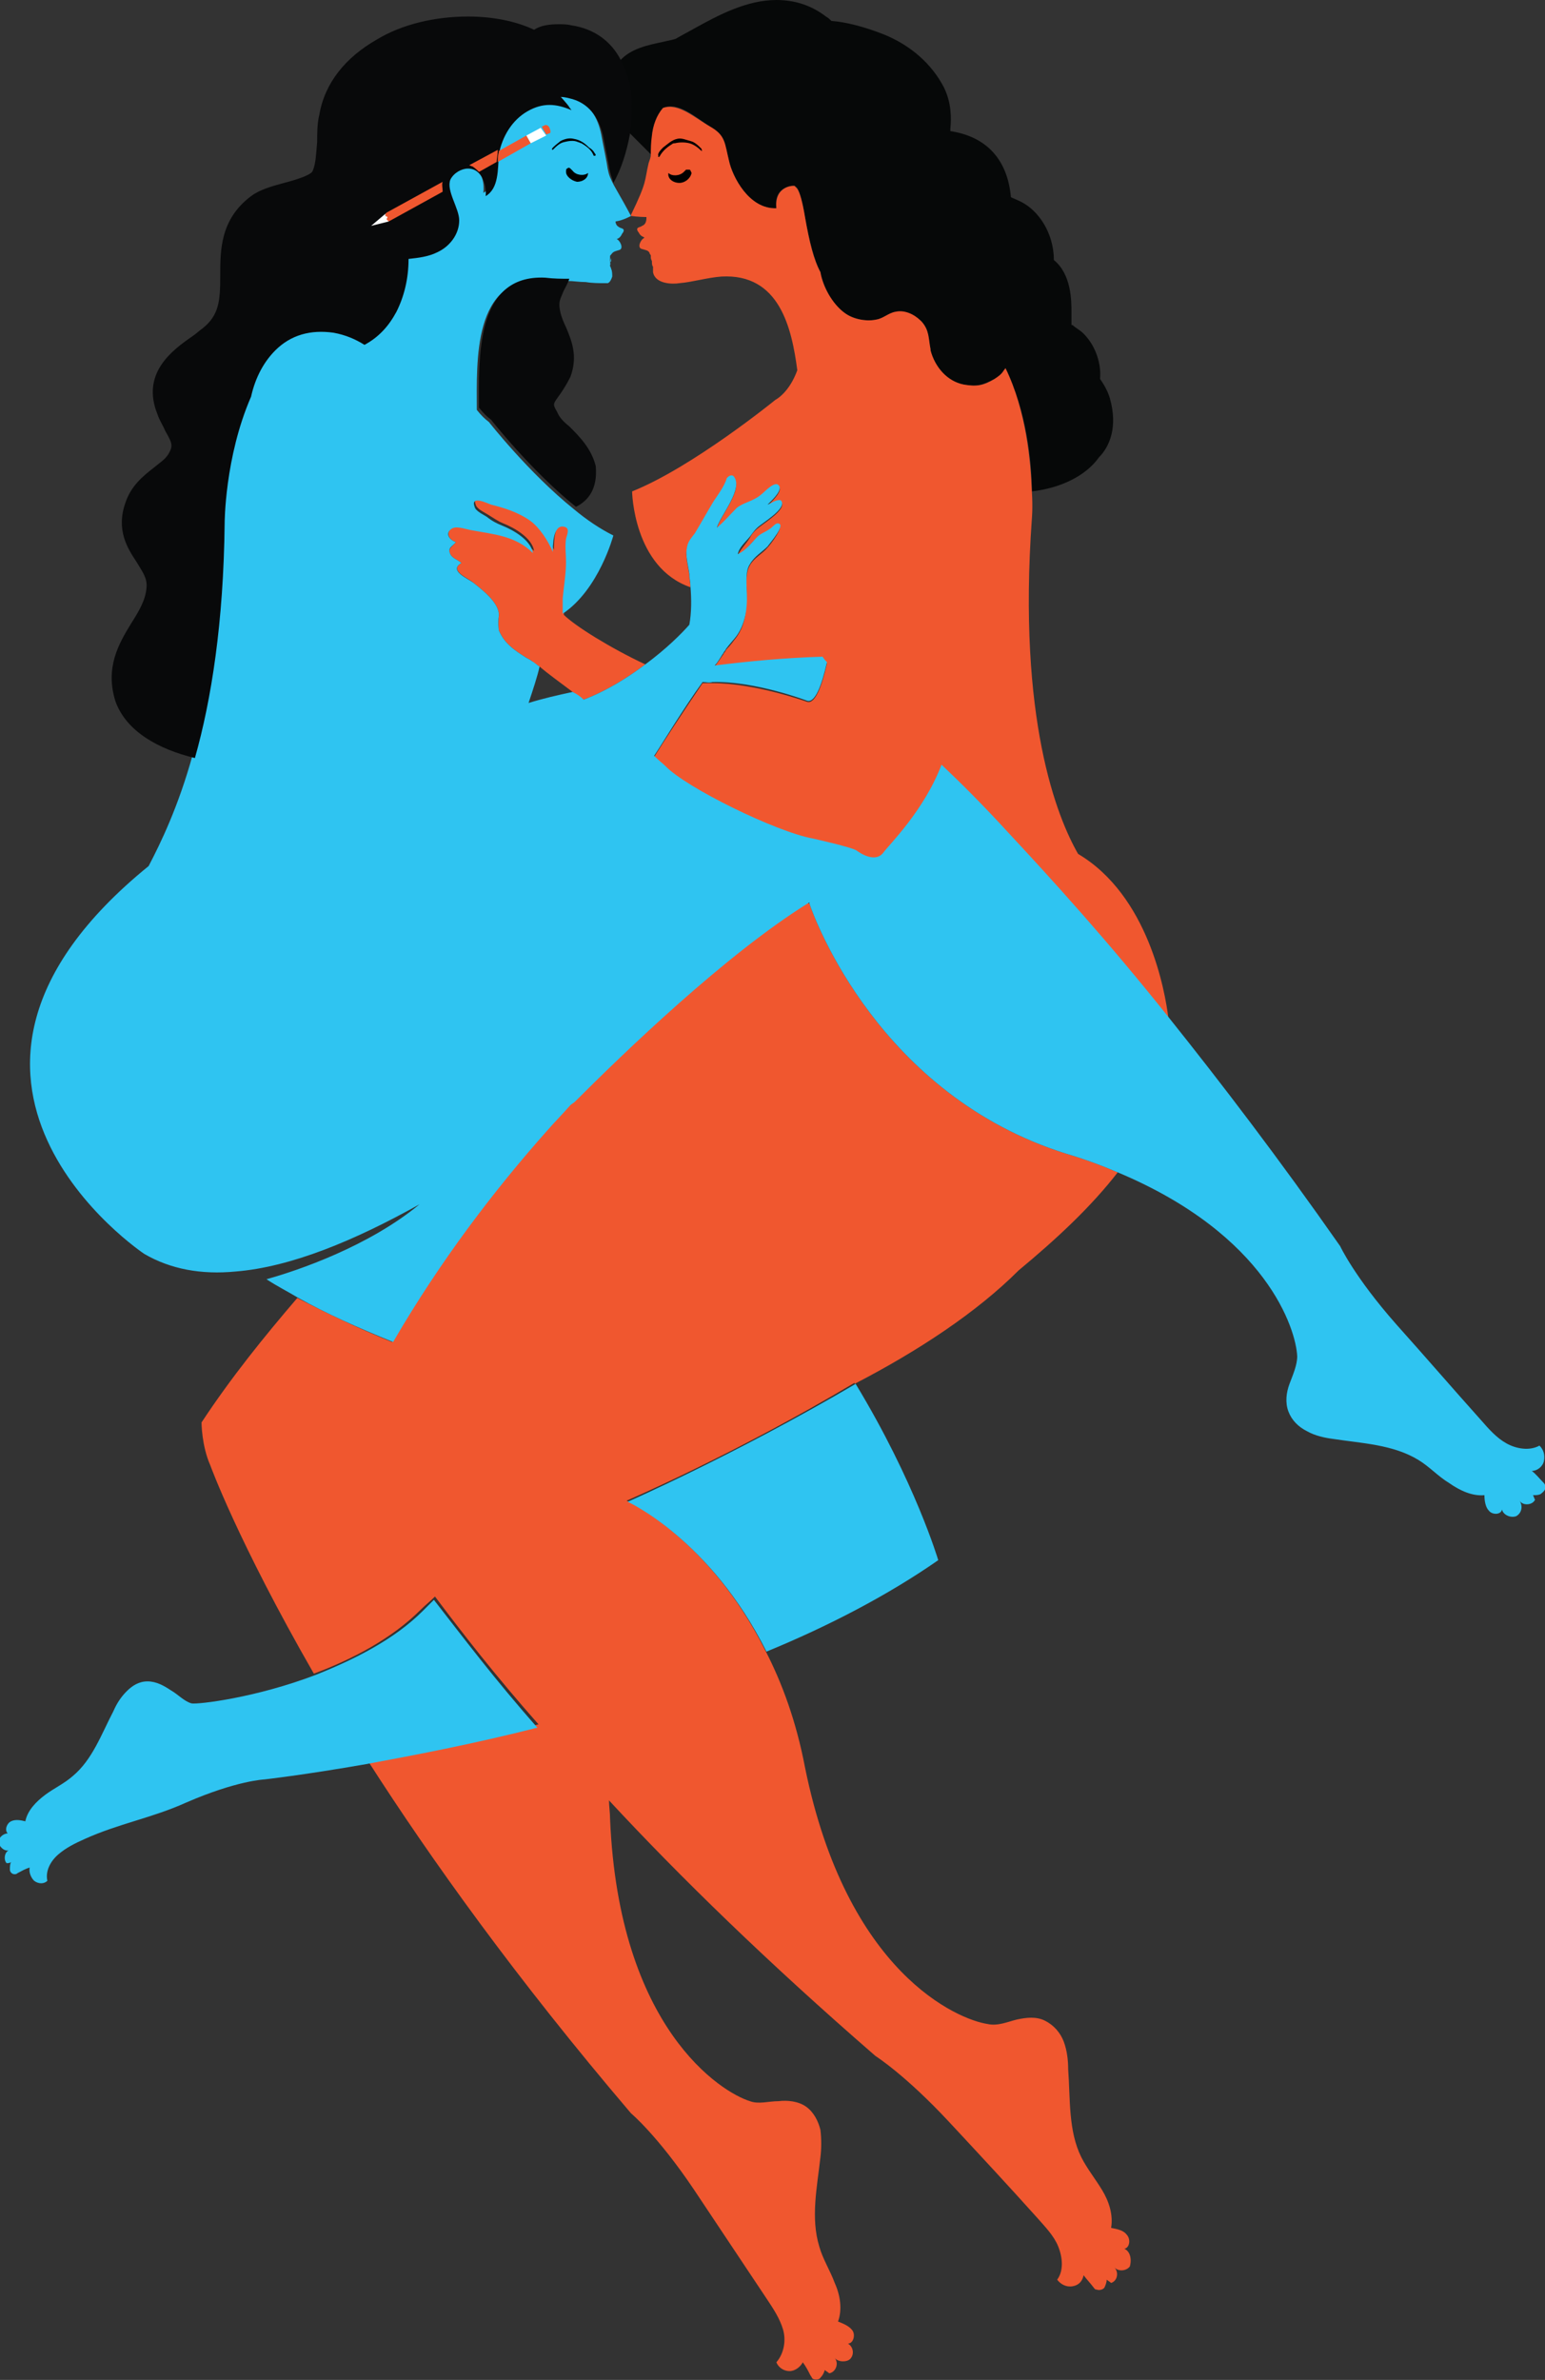 <?xml version="1.0" encoding="utf-8"?>
<!-- Generator: Adobe Illustrator 18.1.1, SVG Export Plug-In . SVG Version: 6.00 Build 0)  -->
<svg version="1.1" id="Layer_1" xmlns="http://www.w3.org/2000/svg" xmlns:xlink="http://www.w3.org/1999/xlink" x="0px" y="0px"
	 viewBox="38 0 140.3 216" enable-background="new 38 0 140.3 216" xml:space="preserve">
<rect x="38" y="0" width="140.3" height="216" fill="#333333" stroke="none"/>
<g id="ENTER_THE_PROCTOLOGIST">
</g>
<g id="REARSEARCH_METHOD_1_">
</g>
<g id="DR._BEN_DOVER">
</g>
<g id="AMOROUS_ANAL-YSIST">
</g>
<g id="NUTTY_PROFESSOR">
</g>
<g id="SACK__x26__SAVE">
</g>
<g id="CHECK_PLEASE_PLEASE_PLEASE">
</g>
<g id="OPEN-BOOK_TESTE">
</g>
<g id="TESTE_x2C__TESTE_x2C__1_x2C__2_x2C__3">
</g>
<g id="GUY-ROPRACTOR">
</g>
<g id="ORAL-EXAM">
</g>
<g id="DOCTOR_x2019_S_ORDERS">
</g>
<g id="LEGS_UP_CHECK-UP">
</g>
<g id="INSIDER_INFORMATION">
</g>
<g id="TRIPLE_X-RAY">
</g>
<g id="DERM-OH-OH-_x0D_OH-TOLOGY">
</g>
<g id="CAT__x28_OR_MATT_x29__SCAN">
</g>
<g id="DEEP-ASSESSMENT">
</g>
<g id="SPLIT_SCREENING">
</g>
<g id="AREOLA_51">
</g>
<g id="INSPECTOR_GRAB-IT">
</g>
<g id="WHAT_x2019_S_CUPPED_x2C__DOC_x3F_">
</g>
<g id="ULTRABOUND_TEST">
</g>
<g id="HANDY_SCAN">
</g>
<g id="CHEST_XXXAM">
</g>
<g id="PAIR-SCOPE">
</g>
<g id="CLOSER_EXAMINATION">
</g>
<g id="PRIVATE_SCREENING">
</g>
<g id="WHAM_BAM_MAMMOGRAM">
</g>
<g id="Layer_34">
</g>
<g id="MAN-O-GRAM">
</g>
<g id="INSPECT-A-PEC">
</g>
<g id="STUDY_BUDDY">
	<path fill="none" d="M100.7,53.4c-5.1-1.8-5.3-8.7-5.3-8.7c5.5-2.2,13-8.3,13-8.3c0.7-0.4,1.5-1.3,2.3-2.4
		c-0.5-3.8-1.6-8.8-6.9-8.5c-1.3,0.1-2.5,0.4-3.8,0.6c-0.6,0.1-2.2,0.1-2.4-1c0-0.1,0-0.3,0-0.5l0,0l0,0c0-0.1,0-0.3-0.1-0.5
		c0-0.1-0.1-0.2-0.1-0.3c0-0.1,0-0.1,0-0.2l0,0c0-0.1,0-0.1-0.1-0.2c-0.2-0.3-0.4-0.3-0.7-0.4c-0.5-0.1-0.1-0.9,0.2-1
		c0,0-0.1,0-0.1-0.1c-0.2-0.1-0.3-0.3-0.4-0.4c-0.1-0.1-0.2-0.3-0.1-0.4c0.1-0.1,0.3-0.1,0.4-0.2c0.3-0.2,0.4-0.4,0.4-0.7
		c0,0,0,0,0-0.1c-0.7,0-1.4-0.1-1.4-0.1c0,0,0-0.1,0-0.1c0,0-0.7,0.4-1.4,0.5c0,0.2,0.1,0.3,0.3,0.5c0.1,0.1,0.3,0.1,0.4,0.2
		c0.1,0.1,0,0.3-0.1,0.4c-0.1,0.2-0.3,0.4-0.5,0.5c0.3,0.1,0.7,0.9,0.2,1C94,23,93.8,23,93.6,23.3c0,0.1-0.1,0.1-0.1,0.2
		c0,0.3,0,0.5-0.1,0.7c0,0.1,0,0.2,0.1,0.3c0.1,0.2,0.1,0.5,0.1,0.7c0,0.2-0.1,0.5-0.4,0.6c-0.1,0-0.3,0.1-0.3,0
		c-0.6,0-1.2-0.1-1.7-0.1c-0.6-0.1-1.1-0.1-1.7-0.1c-0.2,0.5-0.4,1-0.6,1.3c-0.4,0.7-0.5,1-0.2,1.8c0.1,0.4,0.3,0.9,0.5,1.3
		c0.5,1.2,1.1,2.6,0.4,4.5c-0.3,0.8-0.7,1.4-1.1,1.8c-0.5,0.6-0.5,0.6-0.1,1.4c0.2,0.4,0.7,0.8,1.1,1.3c0.9,0.8,2.1,1.9,2.3,3.7
		c0.3,2.2-0.8,3.2-1.8,3.7c1.2,1,2.4,1.8,3.6,2.4c0,0-1.3,4.9-4.6,7.1c0,0.1,0,0.2,0,0.3c1.1,1.1,4.2,3.1,7.4,4.5
		c1.9-1.4,3.3-2.8,4-3.6C100.8,55.7,100.8,54.5,100.7,53.4z"/>
	<path fill="none" d="M97.1,14.9c0.1-0.3,0.1-0.6,0.2-0.8L96,12.8c-0.1-0.1-0.3-0.3-0.4-0.4c-0.1-0.1-0.3-0.3-0.4-0.4
		c-0.3,1.6-0.8,3.2-1.5,4.4c0.3,0.6,0.7,1.3,1.8,3.3C96.9,16.5,96.6,16.6,97.1,14.9z"/>
	<path fill="none" d="M90.1,62.9c-1.2-1-2.3-1.8-3-2.3c-0.2,0.9-0.6,2-1,3.3C87.3,63.5,88.7,63.2,90.1,62.9z"/>
	<path fill="none" d="M111.7,82.1c0-0.1,0-0.1,0-0.1L111.7,82.1C111.6,82.1,111.6,82.1,111.7,82.1z"/>
	<path fill="#2FC4F1" d="M93.4,23.9C93.4,23.8,93.5,23.8,93.4,23.9c0.1,0,0,0.1,0,0.2v0c0-0.2,0-0.4,0.1-0.7c0,0.1,0,0.1,0,0.3
		C93.5,23.7,93.4,23.8,93.4,23.9z"/>
	<path fill="#060808" d="M138.8,36.2c-0.1-0.4-0.4-1.1-0.9-1.8c0,0,0-0.1,0-0.1c0.1-1.3-0.4-2.8-1.3-3.8c-0.4-0.5-0.9-0.7-1.2-1
		c0,0-0.1,0-0.1,0c0-0.3,0-0.7,0-1.1c0-1.1,0-3.5-1.6-4.8c0-1.7-0.7-3.5-2.1-4.7c-0.7-0.6-1.4-0.8-1.8-1c-0.3-3.4-2.2-5.5-5.5-6
		c0-0.1,0-0.1,0-0.2c0.1-1,0.1-2.4-0.6-3.8c-1.1-2.1-3-3.8-5.5-4.8c-1.8-0.7-3.4-1.1-4.7-1.2c-0.1-0.1-0.3-0.3-0.5-0.4
		c-1.3-1-2.8-1.5-4.5-1.5c-2.7,0-5.3,1.4-7.3,2.5c-0.7,0.4-1.3,0.7-1.8,1c-0.2,0.1-0.8,0.2-1.2,0.3c-1.4,0.3-2.9,0.6-3.9,1.7
		c0.1,0.3,0.3,0.6,0.4,0.9c0.6,1.7,0.7,3.7,0.4,5.6c0.1,0.1,0.3,0.3,0.4,0.4c0.1,0.1,0.3,0.3,0.4,0.4l1.2,1.2c0.1-0.6,0.1-1,0.1-1.7
		c0.1-0.9,0.4-1.8,1-2.5l0,0c1.4-0.6,2.9,0.8,4.3,1.7c1.4,0.8,1.3,1.5,1.7,3.1c0.3,1.4,1.8,4.4,4.3,4.3c-0.3-2.1,1.7-2.1,1.7-2
		c0,0.1,0.4-0.3,0.9,2.8c0.4,2.2,0.8,3.8,1.4,5c0.3,1.4,1.1,3,2.2,3.7c0.8,0.6,2.1,0.8,2.9,0.6c0.6-0.1,1.1-0.6,1.7-0.7
		c0.8-0.1,1.7,0.3,2.3,0.8c0,0,0.1,0.1,0.1,0.1c0.7,0.8,0.6,1.5,0.8,2.5c0,0,0,0,0,0.1c0.4,1.6,1.5,2.8,3,3.1c1.1,0.3,1.8,0,2.8-0.5
		c0.4-0.2,0.6-0.4,0.8-0.7c0.1-0.1,0.1-0.1,0.2-0.3c1.9,3.9,2.4,8.4,2.4,11.2c2.6-0.3,4.9-1.4,6.1-3.1
		C138.8,40.5,139.5,38.7,138.8,36.2z"/>
	<g>
		<path fill="#F0572F" d="M108.4,36.3c0,0-7.5,6.1-13,8.3c0,0,0.1,6.9,5.3,8.7c0-0.4-0.1-0.7-0.1-1.1c-0.1-0.8-0.4-1.7-0.2-2.5
			c0.1-0.5,0.4-0.8,0.7-1.2c0.6-1,1.1-1.9,1.7-2.9c0.4-0.6,1-1.4,1.2-2.1l0,0c0,0,0.3-0.5,0.6-0.2c1,1.1-1.3,3.6-1.5,4.7
			c0.7-0.5,1.2-1.2,1.8-1.8c0.6-0.6,1.5-0.7,2.2-1.2c0.3-0.3,1.4-1.5,1.7-0.7c0.1,0.5-0.8,1.3-1.1,1.6c0.4-0.1,0.8-0.5,1.2-0.4
			c0.6,0.6-1.1,1.7-1.9,2.3c-0.4,0.3-0.7,0.6-0.9,1c-0.3,0.5-0.9,1.1-1.1,1.6c0.8-0.4,1.1-1.1,1.8-1.6c0.3-0.3,0.8-0.4,1.1-0.7
			c0.2-0.1,0.5-0.5,0.7-0.5c0.8,0-0.7,1.9-0.9,2.1c-0.5,0.6-1.2,0.9-1.6,1.6c-0.4,0.7-0.3,1.5-0.3,2.2c0,1.6,0,3-0.9,4.3
			c-0.3,0.4-0.6,0.8-0.9,1.1c-0.1,0.1-0.1,0.2-0.2,0.3c-0.1,0.1-0.1,0.2-0.2,0.3l0,0c-0.2,0.3-0.4,0.6-0.7,1
			c3.2-0.4,6.5-0.7,9.8-0.8c0,0,0.1,0.2,0.4,0.5c-0.5,2.2-1.1,3.7-1.8,3.5c0,0-4.7-1.7-8.6-1.7c-0.3,0-0.6,0-0.9,0
			c-1.7,2.5-3.6,5.4-4.4,6.7c0.4,0.4,0.7,0.7,1,0.9c1.9,2,10.1,6,13.4,6.6c0,0,3.6,0.8,4,1.1c0.4,0.3,1.8,1.1,2.4,0.2
			c0.5-0.7,3.7-3.9,5.3-8c1.7,1.7,3.7,3.7,6,6.1c4.1,4.4,9,9.9,14.6,16.8c-0.3-2.4-1.8-11.1-8.2-14.9c-1.9-3.3-5.5-12.2-4.2-30.4
			c0,0,0.1-1,0-2.5c-0.1-2.7-0.5-7.3-2.4-11.2c0,0.1-0.1,0.1-0.2,0.3c-0.2,0.3-0.5,0.5-0.8,0.7c-1,0.6-1.6,0.7-2.8,0.5
			c-1.5-0.3-2.6-1.6-3-3.1c0,0,0,0,0-0.1c-0.2-1-0.1-1.7-0.8-2.5c0,0-0.1-0.1-0.1-0.1c-0.6-0.6-1.5-1-2.3-0.8
			c-0.6,0.1-1.1,0.6-1.7,0.7c-0.9,0.2-2.1,0-2.9-0.6c-1.1-0.8-2-2.4-2.2-3.7c-0.6-1.1-1-2.7-1.4-5c-0.5-3-0.9-2.6-0.9-2.8
			c0-0.1-1.9-0.1-1.7,2c-2.5,0.1-4-2.9-4.3-4.3c-0.4-1.6-0.3-2.3-1.7-3.1c-1.4-0.8-2.9-2.2-4.3-1.7l0,0c-0.6,0.7-0.9,1.6-1,2.5
			c-0.1,0.7-0.1,1.2-0.1,1.7c0,0.3-0.1,0.5-0.2,0.8c-0.4,1.7-0.1,1.6-1.6,4.7l0,0c0,0,0,0.1,0,0.1c0,0,0.7,0.1,1.4,0.1
			c0,0,0,0,0,0.1c0,0.3-0.1,0.6-0.4,0.7c-0.1,0.1-0.3,0.1-0.4,0.2c-0.1,0.1,0,0.3,0.1,0.4c0.1,0.2,0.2,0.3,0.4,0.4
			c0,0,0.1,0,0.1,0.1c-0.3,0.1-0.7,0.9-0.2,1c0.3,0.1,0.6,0.1,0.7,0.4c0,0.1,0.1,0.1,0.1,0.2l0,0c0,0.1,0,0.1,0,0.2
			c0,0,0,0.1,0.1,0.3c0,0.2,0,0.4,0.1,0.5l0,0l0,0c0,0.3,0,0.5,0,0.5c0.2,1.1,1.8,1.1,2.4,1c1.2-0.1,2.5-0.5,3.8-0.6
			c5.3-0.3,6.4,4.7,6.9,8.5C109.9,35,109.1,35.9,108.4,36.3z"/>
		<path fill="#F0572F" d="M140.1,204.1c0.5-0.1,0.6-0.9,0.2-1.3c-0.3-0.4-0.9-0.5-1.4-0.6c0.2-1.2-0.2-2.4-0.8-3.4
			c-0.6-1-1.4-2-1.9-3c-1.2-2.4-1-5.3-1.2-8c0-0.8-0.1-1.7-0.4-2.5s-0.9-1.5-1.7-1.9c-0.8-0.4-1.7-0.3-2.6-0.1
			c-0.8,0.2-1.7,0.6-2.6,0.4c-2.7-0.4-12.8-4.6-16.6-23.3c-0.8-4.2-2.1-7.7-3.6-10.6c-5.1-10.2-12.6-13.6-12.6-13.6
			s9.8-4.2,20.7-10.7c0,0,0,0,0,0.1c5.8-3,11.1-6.5,14.9-10.3c3.5-2.9,6.6-5.8,9-8.9c-1.4-0.6-3-1.2-4.7-1.7
			c-16.9-5.3-22.8-21.2-23.3-22.7c0,0,0,0-0.1,0l0-0.1c-7.6,4.7-16.9,13.7-21.3,18.1c-0.1,0.1-0.3,0.2-0.4,0.3
			c-0.7,0.7-1.4,1.5-2.1,2.3l0,0l0,0c-4.8,5.4-9.8,11.8-14,19.2c-3.2-1.3-6.1-2.7-8.6-4c-3,3.5-6,7.2-8.7,11.3c0,0,0,2.1,0.8,3.9
			c0,0,2.5,6.9,9.4,18.9c3.5-1.3,7.1-3.2,9.7-5.8c0.4-0.4,0.9-0.8,1.3-1.2c2.4,3.2,5.5,7.2,9.4,11.6c-5.9,1.5-11.2,2.6-15.5,3.3
			c5.7,8.9,13.5,19.8,23.9,32c0,0,2.4,2,5.7,6.9c2.2,3.3,4.4,6.6,6.6,9.9c0.6,0.9,1.2,1.8,1.5,2.8c0.3,1,0.1,2.2-0.6,3
			c0.2,0.5,0.7,0.8,1.2,0.8s1-0.4,1.2-0.8c0.3,0.4,0.5,0.8,0.7,1.2c0.1,0.1,0.1,0.2,0.2,0.3c0.2,0.1,0.6,0.1,0.7-0.1
			c0.2-0.2,0.3-0.4,0.4-0.7c0.1,0.1,0.3,0.2,0.4,0.3c0.6-0.1,0.9-0.9,0.5-1.4c0.3,0.4,1.1,0.4,1.4,0.1c0.4-0.4,0.3-1.1-0.2-1.4
			c0.5,0,0.7-0.8,0.4-1.2c-0.3-0.4-0.8-0.6-1.3-0.8c0.4-1.1,0.2-2.4-0.3-3.5c-0.4-1.1-1.1-2.2-1.4-3.3c-0.8-2.6-0.2-5.4,0.1-8.1
			c0.1-0.8,0.1-1.7,0-2.5c-0.2-0.8-0.6-1.6-1.3-2.1c-0.7-0.5-1.7-0.6-2.5-0.5c-0.9,0-1.8,0.3-2.6,0c-2.6-0.8-11.9-6.6-12.7-25.6
			c0-0.6-0.1-1.2-0.1-1.7c6.4,6.9,14.4,14.7,24.2,23.2c0,0,2.7,1.7,6.7,6c2.7,2.9,5.4,5.8,8,8.7c0.7,0.8,1.5,1.6,1.9,2.6
			c0.4,1,0.5,2.2-0.1,3c0.3,0.4,0.8,0.7,1.4,0.6s0.9-0.5,1-1c0.3,0.4,0.6,0.7,0.9,1.1c0.1,0.1,0.1,0.2,0.3,0.2
			c0.2,0.1,0.6,0,0.7-0.2c0.1-0.2,0.2-0.5,0.2-0.7c0.1,0.1,0.3,0.2,0.4,0.3c0.6-0.2,0.7-1,0.3-1.4c0.4,0.4,1.1,0.3,1.4-0.1
			C140.8,205,140.6,204.3,140.1,204.1z"/>
		<path fill="#F0572F" d="M79.4,49.2c-0.3,0.4-0.8,0.6-0.5,1.1c0.2,0.4,0.7,0.5,1,0.8c-1.2,0.7,0.7,1.4,1.1,1.8
			c0.9,0.7,2.4,1.9,2.3,3c-0.1,0.7,0,1.3,0,1.3c0.5,1.2,1.4,1.8,2.5,2.5c0.4,0.2,0.5,0.3,0.5,0.3c0.1,0.1,0.4,0.3,0.7,0.5
			c0.7,0.6,1.8,1.4,3,2.3c0.3,0.2,0.6,0.5,1,0.7c2.1-0.8,4-2,5.6-3.2c-3.2-1.5-6.4-3.5-7.4-4.5c0-0.1,0-0.2,0-0.3c0-0.5,0-0.9,0-1.4
			c0-1.1,0.3-2.2,0.3-3.3c0-0.7-0.1-1.4,0-2.1c0.1-0.4,0.3-1-0.2-1.1c-1-0.3-1,1.7-1,2.3c-0.4-1-1.2-2.1-2-2.8
			c-1-0.8-2.3-1.2-3.6-1.5c-0.4-0.1-1.9-0.9-1.5,0.2c0.1,0.4,0.8,0.7,1.1,0.9c0.5,0.3,0.9,0.6,1.4,0.8c1,0.4,2.6,1.3,2.8,2.5
			c-1.6-1.5-3.7-1.7-5.7-2.1c-0.5-0.1-1.2-0.4-1.7-0.1C78.4,48.4,78.8,49,79.4,49.2z"/>
	</g>
	<g>
		<path fill="#2FC4F1" d="M76.4,146.2c-2.6,2.6-6.2,4.4-9.7,5.8c-5.5,2.1-10.7,2.7-11.3,2.6c-0.7-0.2-1.2-0.8-1.9-1.2
			c-0.6-0.4-1.3-0.8-2.1-0.8s-1.4,0.4-1.9,0.9c-0.5,0.5-0.9,1.1-1.2,1.8c-1.1,2.1-1.9,4.4-3.7,5.9c-0.8,0.7-1.7,1.1-2.5,1.7
			c-0.8,0.6-1.6,1.4-1.8,2.4c-0.4-0.1-0.9-0.2-1.3,0c-0.4,0.2-0.6,0.8-0.3,1.1c-0.4,0-0.9,0.4-0.8,0.9c0.1,0.4,0.6,0.8,1,0.6
			c-0.5,0.1-0.6,0.9-0.3,1.2c0.1,0,0.3,0,0.4-0.1c-0.1,0.2-0.1,0.4-0.1,0.7c0,0.2,0.2,0.4,0.4,0.4c0.1,0,0.2,0,0.3-0.1
			c0.4-0.2,0.7-0.4,1.1-0.5c-0.1,0.4,0.1,0.9,0.4,1.2c0.4,0.3,0.9,0.3,1.2,0c-0.2-0.9,0.3-1.8,1-2.4c0.7-0.6,1.5-1,2.4-1.4
			c3.1-1.4,6.1-1.9,9.2-3.3c4.6-2,7.1-2.1,7.1-2.1s3.6-0.4,9.3-1.4c4.3-0.8,9.6-1.8,15.5-3.3c-3.9-4.4-6.9-8.4-9.4-11.6
			C77.2,145.4,76.8,145.8,76.4,146.2z"/>
		<path fill="#2FC4F1" d="M115.7,125.6C104.8,132,95,136.3,95,136.3s7.5,3.4,12.6,13.6c5.6-2.3,11-5.1,15.6-8.3
			C123.2,141.6,121.1,134.5,115.7,125.6C115.7,125.6,115.7,125.6,115.7,125.6z"/>
		<path fill="#2FC4F1" d="M178.3,134.8c0-0.1-0.1-0.2-0.2-0.3c-0.3-0.3-0.6-0.7-1-1c0.5,0,1-0.4,1.1-0.9c0.1-0.5,0-1-0.4-1.4
			c-0.9,0.5-2.1,0.3-3-0.2s-1.6-1.3-2.3-2.1c-2.6-2.9-5.1-5.8-7.7-8.7c-3.8-4.3-5.1-7.1-5.1-7.1c-5.6-8-10.8-14.8-15.6-20.8
			c-5.5-6.9-10.5-12.4-14.6-16.8c-2.2-2.4-4.2-4.4-6-6.1c-1.6,4.2-4.8,7.3-5.3,8c-0.7,0.9-2,0.1-2.4-0.2c-0.4-0.3-4-1.1-4-1.1
			c-3.3-0.6-11.5-4.6-13.4-6.6c-0.2-0.2-0.6-0.5-1-0.9c0.8-1.2,2.6-4.2,4.4-6.7c0.3,0,0.6,0.1,0.9,0c3.9-0.1,8.6,1.7,8.6,1.7
			c0.7,0.2,1.3-1.3,1.8-3.5c-0.3-0.3-0.4-0.5-0.4-0.5c-3.4,0.1-6.6,0.4-9.8,0.8c0.3-0.3,0.5-0.7,0.7-1l0,0c0.1-0.1,0.1-0.2,0.2-0.3
			c0.1-0.1,0.1-0.2,0.2-0.3c0.3-0.4,0.6-0.7,0.9-1.1c0.9-1.3,1-2.8,0.9-4.3c0-0.7-0.1-1.6,0.3-2.2c0.4-0.7,1.1-1.1,1.6-1.6
			c0.2-0.3,1.8-2.1,0.9-2.1c-0.2,0-0.5,0.4-0.7,0.5c-0.4,0.3-0.8,0.4-1.1,0.7c-0.6,0.6-1,1.2-1.8,1.6c0.1-0.6,0.7-1.1,1.1-1.6
			c0.3-0.4,0.5-0.7,0.9-1c0.8-0.6,2.5-1.7,1.9-2.3c-0.4-0.1-0.9,0.3-1.2,0.4c0.3-0.3,1.2-1.1,1.1-1.6c-0.3-0.8-1.4,0.5-1.7,0.7
			c-0.7,0.6-1.6,0.7-2.2,1.2c-0.6,0.6-1.1,1.2-1.8,1.8c0.3-1.1,2.5-3.6,1.5-4.7c-0.3-0.2-0.6,0.2-0.6,0.2l0,0
			c-0.2,0.7-0.8,1.5-1.2,2.1c-0.6,1-1.1,1.9-1.7,2.9c-0.3,0.4-0.6,0.7-0.7,1.2c-0.2,0.8,0.1,1.7,0.2,2.5c0,0.4,0.1,0.7,0.1,1.1
			c0.1,1.2,0.1,2.4-0.1,3.5c-0.7,0.8-2.1,2.2-4,3.6c-1.6,1.2-3.5,2.4-5.6,3.2c-0.3-0.3-0.6-0.5-1-0.7c-1.4,0.3-2.7,0.6-4,1
			c0.4-1.2,0.8-2.4,1-3.3c-0.3-0.2-0.5-0.4-0.7-0.5c0,0-0.1-0.1-0.5-0.3c-1.1-0.7-2-1.3-2.5-2.5c0,0-0.1-0.7,0-1.3
			c0.1-1.1-1.4-2.3-2.3-3c-0.5-0.4-2.3-1.1-1.1-1.8c-0.3-0.3-0.8-0.4-1-0.8c-0.3-0.6,0.2-0.7,0.5-1.1c-0.6-0.2-1-0.8-0.4-1.2
			c0.4-0.3,1.2,0,1.7,0.1c2.1,0.4,4.1,0.5,5.7,2.1c-0.2-1.2-1.8-2.1-2.8-2.5c-0.5-0.2-0.9-0.4-1.4-0.8c-0.3-0.2-1-0.5-1.1-0.9
			c-0.4-1.1,1.2-0.3,1.5-0.2c1.2,0.3,2.5,0.7,3.6,1.5c0.8,0.6,1.6,1.8,2,2.8c0-0.5,0-2.5,1-2.3c0.6,0.1,0.3,0.7,0.2,1.1
			c-0.1,0.7,0,1.4,0,2.1c0,1.1-0.2,2.2-0.3,3.3c0,0.4,0,0.9,0,1.4c3.3-2.2,4.6-7.1,4.6-7.1c-1.2-0.6-2.4-1.4-3.6-2.4
			c-4.1-3.3-7.7-7.9-7.7-7.9c-0.4-0.3-0.7-0.6-1.1-1.1c0-4.4-0.4-12.1,6-11.8c0.7,0,1.4,0,2.2,0.1c0.6,0,1.1,0.1,1.7,0.1
			c0.6,0.1,1.2,0.1,1.7,0.1c0.1,0,0.3,0,0.3,0c0.2-0.1,0.3-0.3,0.4-0.6c0-0.2,0-0.5-0.1-0.7c0-0.1-0.1-0.2-0.1-0.3v0
			c0-0.1,0-0.1,0-0.2c0,0,0,0,0,0c0-0.1,0-0.2,0-0.3c0-0.1,0-0.1,0-0.3c0-0.1,0-0.1,0.1-0.2c0.2-0.3,0.4-0.3,0.7-0.4
			c0.5-0.1,0.1-0.9-0.2-1c0.3-0.1,0.4-0.3,0.5-0.5c0.1-0.1,0.2-0.3,0.1-0.4c-0.1-0.1-0.3-0.1-0.4-0.2c-0.2-0.1-0.3-0.3-0.3-0.5
			c0.7-0.1,1.4-0.5,1.4-0.5l0,0c-1-1.9-1.5-2.6-1.8-3.3c-0.2-0.4-0.3-0.8-0.4-1.5c-0.2-1.1-0.3-1.5-0.5-2.6c-0.3-1.5-1.1-3-2.8-3.5
			c-0.3-0.1-0.7-0.1-1.1-0.2c0.3,0.4,0.7,0.8,1,1.2c-1.5-0.6-2.7-0.7-4,0.1c-1.4,0.8-2.3,2.3-2.6,3.9c-0.2,1.4-0.1,3.2-1.2,3.8
			c0.1-0.8-0.1-1.9-0.9-2.4c-1-0.6-2,0.3-2.3,0.9c-0.4,1,0.8,2.6,0.8,3.7c0,1.2-0.9,2.4-2,2.9c-0.8,0.4-1.7,0.5-2.6,0.6
			c0,1.8-0.3,3.5-1.1,4.8c-0.7,1.2-1.6,2.3-2.9,3c-0.8-0.5-1.7-0.9-2.8-1.1c-2.1-0.4-3.9,0.2-5.3,1.6c-1,1-1.8,2.4-2.2,4.2
			c-2.4,5.4-2.4,11.5-2.4,11.5c0,9-1.2,16.1-2.7,21.3c-1.3,4.7-2.9,8-4,10.1c-24,19.5-0.4,35.2-0.4,35.2c2.4,1.4,5.2,1.9,8.3,1.6
			c5-0.4,10.8-2.8,16.7-6.1c-4.6,3.8-11,6-13.9,6.8c0.9,0.6,1.9,1.1,2.9,1.7c2.5,1.4,5.4,2.7,8.6,4c4.3-7.4,9.2-13.8,14-19.2l0,0
			c0,0,0,0,0,0c0.7-0.8,1.4-1.5,2.1-2.3c0.1-0.1,0.3-0.2,0.4-0.3c4.4-4.4,13.7-13.4,21.3-18.1c0,0,0,0,0,0.1
			c0.5,1.5,6.4,17.4,23.3,22.7c1.7,0.5,3.3,1.1,4.7,1.7c13.6,5.7,16.2,14.3,16.3,16.7c0,0.8-0.4,1.7-0.7,2.5s-0.4,1.7-0.1,2.5
			c0.3,0.8,0.9,1.4,1.7,1.8c0.7,0.4,1.6,0.6,2.4,0.7c2.6,0.4,5.4,0.5,7.7,1.9c1,0.6,1.8,1.5,2.8,2.1c1,0.7,2.1,1.2,3.2,1.1
			c0,0.5,0.1,1.1,0.4,1.4c0.3,0.4,1.1,0.4,1.2-0.1c0.1,0.5,0.8,0.8,1.3,0.6c0.5-0.3,0.6-0.9,0.3-1.4c0.3,0.5,1.2,0.4,1.4-0.1
			c-0.1-0.1-0.1-0.3-0.2-0.4c0.3,0,0.5,0,0.7-0.1C178.3,135.3,178.4,135.1,178.3,134.8z"/>
	</g>
	<g>
		<path fill="#08090A" d="M89.7,38.7c-0.5-0.4-0.9-0.8-1.1-1.3c-0.4-0.7-0.4-0.7,0.1-1.4c0.3-0.4,0.7-1,1.1-1.8
			c0.7-1.9,0.1-3.3-0.4-4.5c-0.2-0.4-0.4-0.9-0.5-1.3c-0.2-0.9-0.1-1.1,0.2-1.8c0.1-0.3,0.4-0.7,0.6-1.3c-0.7,0-1.4,0-2.2-0.1
			c-6.4-0.3-6,7.4-6,11.8c0.4,0.5,0.7,0.8,1.1,1.1c0,0,3.6,4.6,7.7,7.9c1-0.5,2-1.5,1.8-3.7C91.7,40.7,90.6,39.6,89.7,38.7z"/>
		<path fill="#08090A" d="M94.8,6.4c-0.1-0.3-0.3-0.6-0.4-0.9c-0.9-1.8-2.5-2.9-4.5-3.2c-0.4-0.1-0.8-0.1-1.2-0.1
			c-0.8,0-1.6,0.1-2.2,0.5c-1.7-0.8-3.8-1.2-6-1.2c-3,0-6,0.7-8.3,2.1c-2.8,1.6-4.7,3.9-5.2,6.8c-0.2,0.8-0.2,1.7-0.2,2.5
			c-0.1,1-0.1,1.9-0.4,2.6c-0.1,0.4-1.8,0.9-2.6,1.1c-1.1,0.3-2.2,0.6-3,1.2c-2.8,2.1-2.8,4.9-2.8,7.2s-0.1,3.6-1.6,4.8
			c-0.3,0.2-0.6,0.5-0.9,0.7c-1.9,1.3-4.7,3.4-3.2,7.1c0.2,0.6,0.5,1,0.7,1.5c0.7,1.2,0.7,1.4,0.3,2.1c-0.3,0.5-0.8,0.8-1.4,1.3
			c-0.9,0.7-2,1.6-2.5,3.1c-0.9,2.5,0.2,4.2,1,5.4c0.6,1,1,1.5,0.9,2.4c-0.1,1.1-0.7,2.1-1.4,3.2c-1.1,1.8-2.4,4-1.4,7.1
			c1,2.7,3.9,4.3,7.2,5.1c1.5-5.3,2.6-12.3,2.7-21.3c0,0,0-6,2.4-11.5c0.4-1.8,1.2-3.2,2.2-4.2c1.4-1.4,3.2-1.9,5.3-1.6
			c1.1,0.2,2,0.6,2.8,1.1c1.3-0.7,2.2-1.7,2.9-3c0.7-1.4,1.1-3,1.1-4.8c0.9-0.1,1.8-0.2,2.6-0.6c1.1-0.5,2-1.6,2-2.9
			c0-1.1-1.2-2.7-0.8-3.7c0.3-0.6,1-1,1.6-1c1.4,0,1.7,1.8,1.6,2.5c1.2-0.7,1.1-2.4,1.2-3.8c0.3-1.6,1.2-3.1,2.6-3.9
			c1.4-0.8,2.6-0.7,4-0.1c-0.3-0.4-0.6-0.8-1-1.2c0.4,0,0.7,0.1,1.1,0.2c1.7,0.5,2.5,2,2.8,3.5c0.2,1.1,0.3,1.5,0.5,2.6
			c0.1,0.7,0.3,1.1,0.4,1.5c0.7-1.2,1.2-2.8,1.5-4.4C95.5,10.1,95.5,8.1,94.8,6.4z"/>
	</g>
	<g>
		<path fill="#F0572F" d="M81.5,15.6l1.6-0.9c0-0.3,0.1-0.6,0.1-1c0,0,0,0,0-0.1l-2.6,1.4c0.1,0,0.2,0.1,0.3,0.1
			C81.2,15.3,81.4,15.5,81.5,15.6z"/>
		<path fill="#F0572F" d="M78.2,16.5l-5.1,2.8L73,19.4l0,0.3l0.2,0L73,19.9l0.3,0.2l0,0l4.9-2.7C78.2,17.1,78.1,16.7,78.2,16.5z"/>
		<path fill="#F0572F" d="M83.2,14.7l3-1.7l-0.4-0.7l0,0l-2.5,1.4c0,0,0,0,0,0.1C83.2,14.1,83.2,14.4,83.2,14.7z"/>
		<path fill="#F0572F" d="M87.9,12.1c0,0,0.2,0,0-0.5c-0.2-0.4-0.5-0.2-0.5-0.2l-0.2,0.1l0.4,0.7L87.9,12.1z"/>
		<polygon fill="#FFFFFF" points="73.2,19.7 73,19.6 73,19.4 71.7,20.5 73.3,20.1 73.1,19.9 		"/>
		<polygon fill="#FFFFFF" points="87.6,12.3 87.1,11.6 85.8,12.3 86.2,13 		"/>
	</g>
	<path d="M88.2,13.4c-0.1,0.1-0.1,0.2,0,0.2c0.3-0.3,0.6-0.6,1-0.7c0.4-0.1,0.9-0.2,1.3,0c0.1,0,0.2,0.1,0.3,0.1
		c0.5,0.3,0.9,0.6,1.1,1.1c0,0.1,0.2,0,0.2,0s0-0.1-0.1-0.2c-0.1-0.2-0.3-0.4-0.5-0.5c-0.4-0.4-0.8-0.7-1.4-0.8
		c-0.4-0.1-0.8,0-1.2,0.2C88.8,12.9,88.5,13.1,88.2,13.4z"/>
	<path d="M90.4,16.5c0.5,0,1-0.3,1-0.8c-0.4,0.3-1.1,0.2-1.4-0.2c-0.1-0.1-0.1-0.1-0.2-0.2c-0.1-0.1-0.2-0.1-0.3,0
		c-0.1,0-0.1,0.2-0.1,0.3C89.4,16,89.9,16.4,90.4,16.5z"/>
	<path d="M97.9,14.2c0.2-0.4,0.6-0.8,1.1-1.1c0.1-0.1,0.2-0.1,0.3-0.1c0.4-0.1,0.9-0.1,1.3,0c0.4,0.1,0.8,0.4,1.1,0.7
		c0.1,0,0-0.1,0-0.2c-0.3-0.3-0.6-0.6-1-0.7c-0.4-0.1-0.8-0.3-1.2-0.2c-0.5,0.1-0.9,0.5-1.3,0.8c-0.1,0.1-0.3,0.3-0.4,0.5
		c0,0.1-0.1,0.1,0,0.2C97.7,14.2,97.8,14.3,97.9,14.2z"/>
	<path d="M100.6,15.4c-0.1,0-0.2,0-0.3,0c-0.1,0.1-0.1,0.1-0.2,0.2c-0.4,0.4-1.1,0.4-1.4,0.1c-0.1,0.5,0.4,0.9,1,0.9
		c0.5,0,1-0.4,1.1-0.9C100.7,15.5,100.7,15.4,100.6,15.4z"/>
</g>
<g id="Layer_33">
</g>
</svg>
